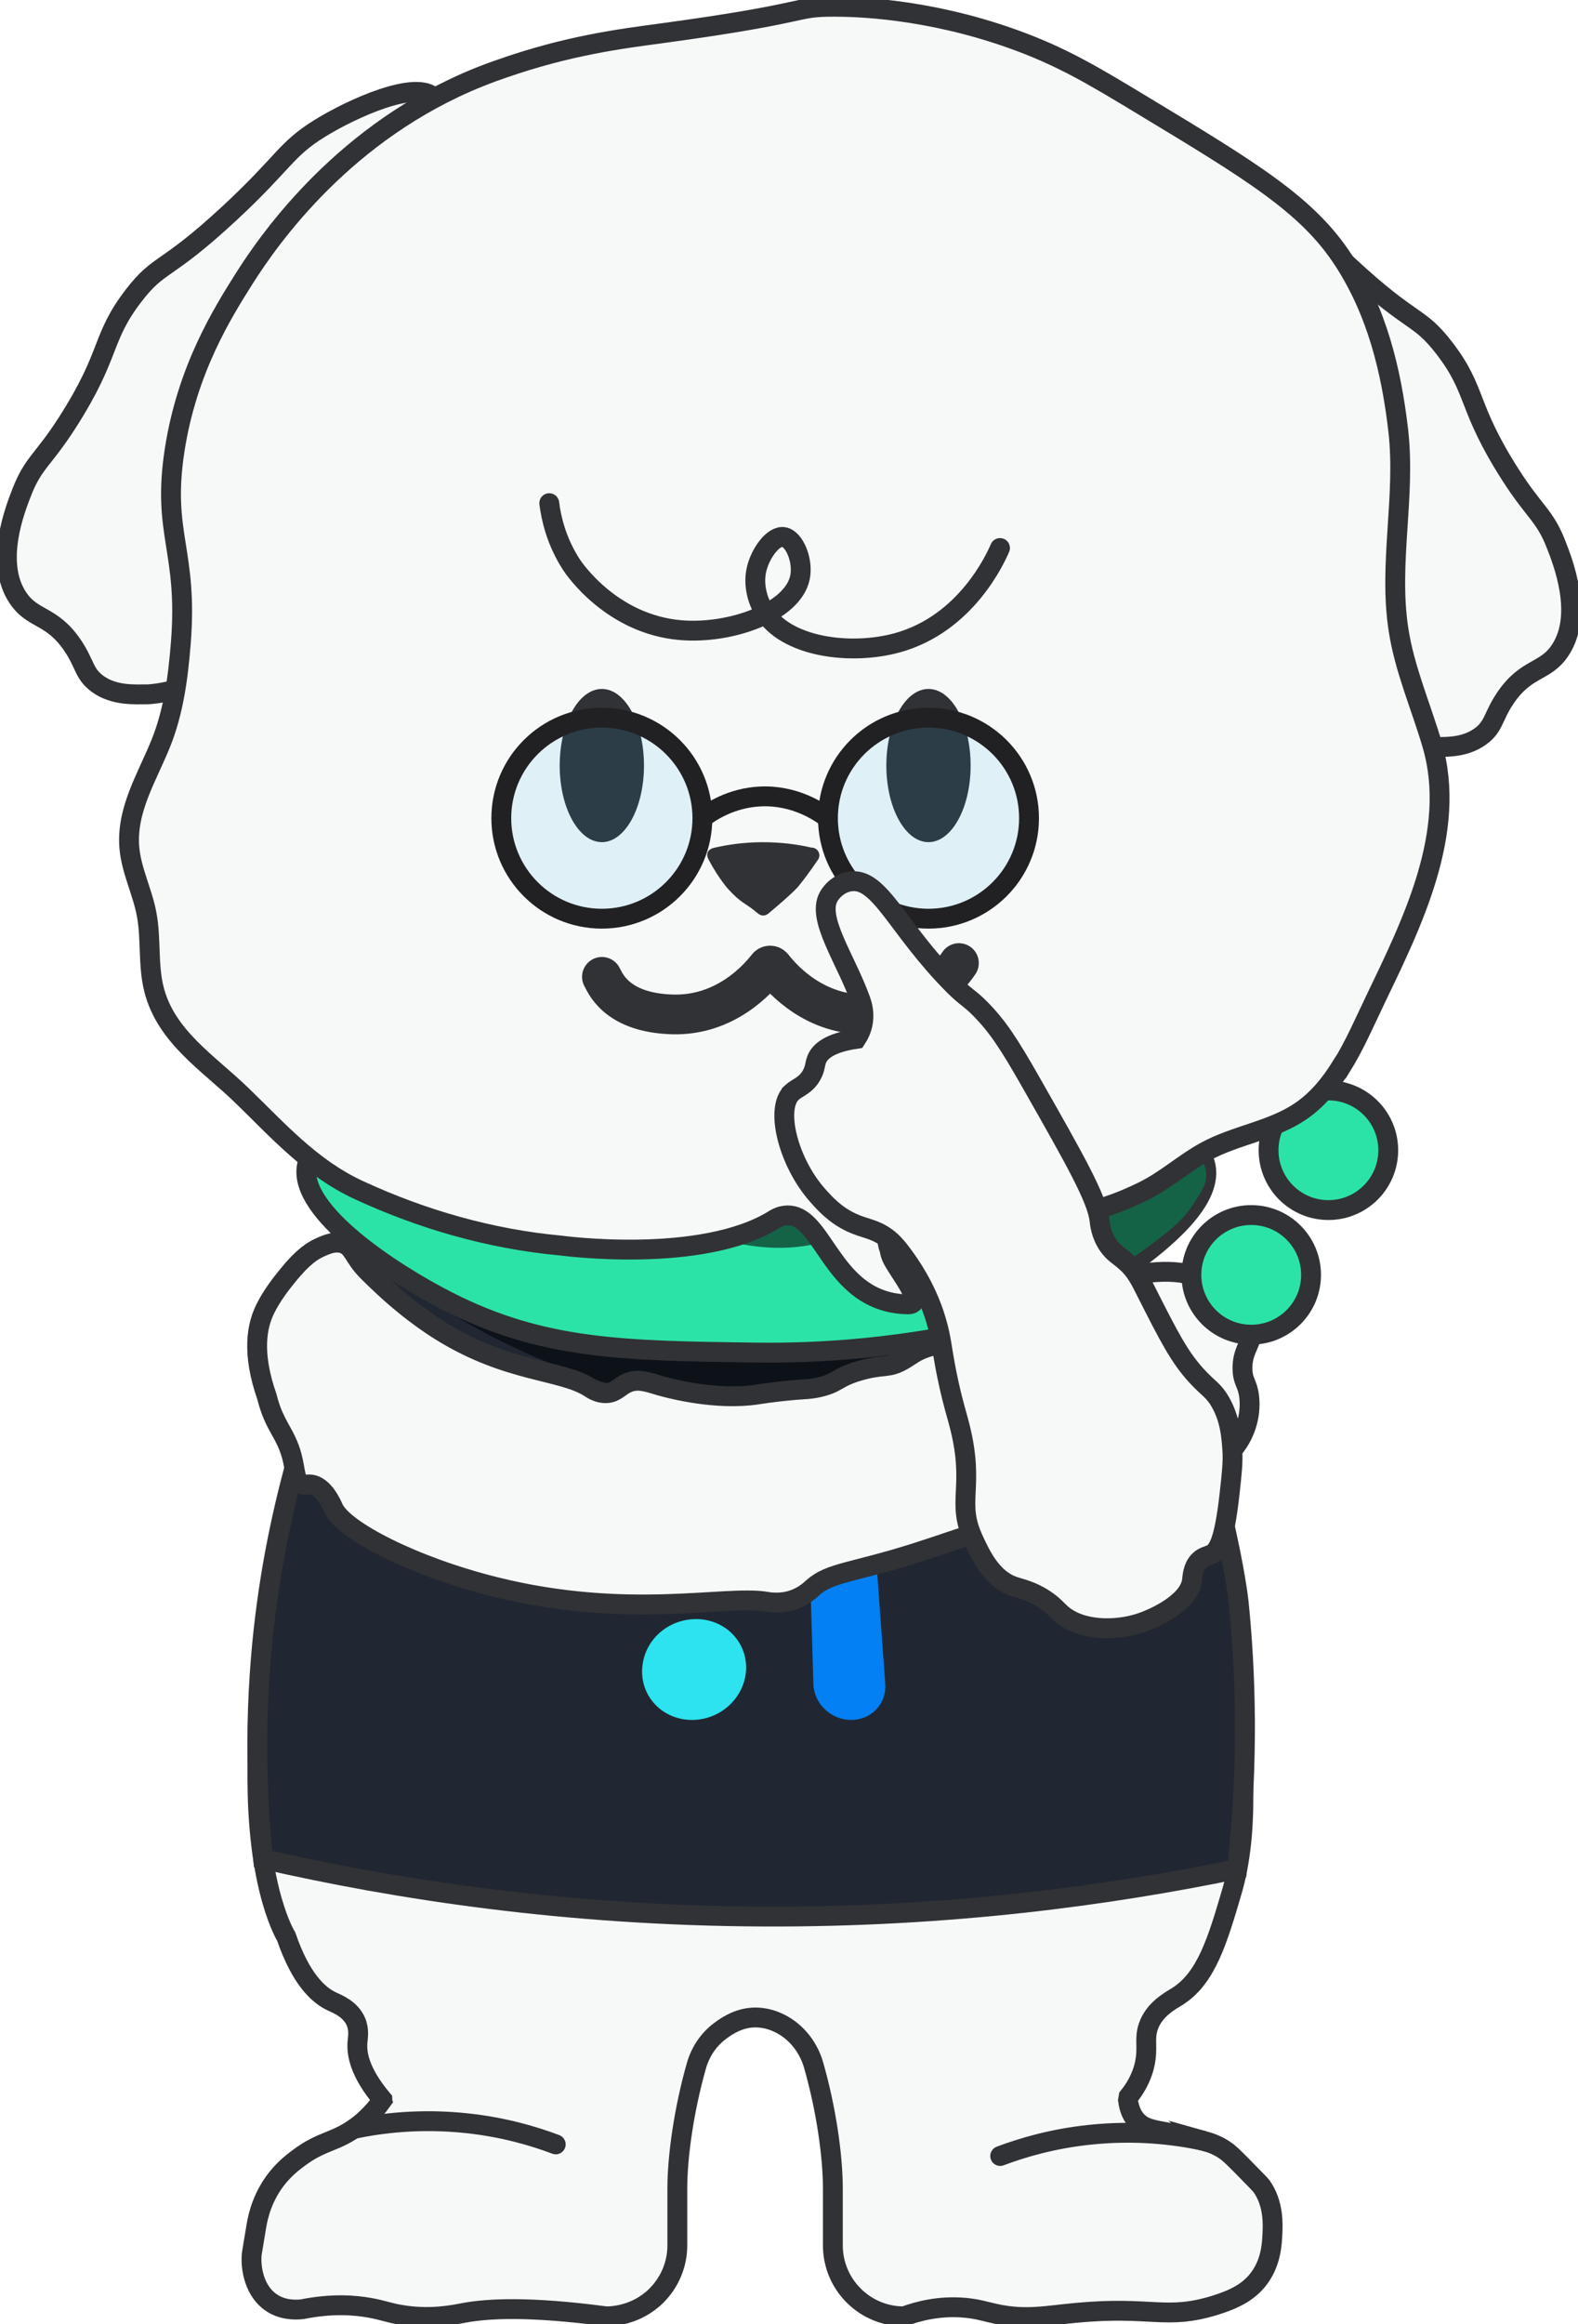 <svg width="159" height="234" viewBox="0 0 159 234" fill="none" xmlns="http://www.w3.org/2000/svg">
    <g clip-path="url(#clip0_548_3953)">
        <path d="M157.21 65.46C155.696 67.749 153.804 67.13 151.663 70.306C150.411 72.175 150.548 73.152 149.151 74.155C147.479 75.358 145.448 75.2 144.12 75.2C144.12 75.2 141.47 75.111 139.027 73.825C133.975 71.172 133.665 56.854 131.449 47.217C126.955 27.688 112.488 18.126 115.262 15.143C117.01 13.267 123.534 16.209 126.776 18.216C130.245 20.354 130.369 21.66 135.916 26.801C142.427 32.83 142.902 31.64 145.531 35.05C148.869 39.387 147.754 40.865 152.193 47.801C154.623 51.595 155.634 51.877 156.763 54.743C157.486 56.572 159.578 61.885 157.21 65.46Z" fill="#F7F8F8" stroke="#313235" stroke-width="2" stroke-miterlimit="10" stroke-linecap="round"/>
        <path d="M1.79 60.167C3.304 62.456 5.197 61.837 7.337 65.013C8.59 66.883 8.452 67.859 9.849 68.862C11.522 70.065 13.552 69.907 14.88 69.907C14.88 69.907 17.53 69.818 19.973 68.532C25.025 65.879 25.335 51.561 27.551 41.924C32.045 22.395 46.512 12.833 43.739 9.85C41.991 7.974 35.466 10.916 32.224 12.923C28.756 15.06 28.632 16.367 23.084 21.508C16.573 27.537 16.099 26.347 13.469 29.757C10.131 34.094 11.246 35.572 6.807 42.508C4.378 46.302 3.366 46.584 2.237 49.45C1.514 51.279 -0.578 56.592 1.79 60.167Z" fill="#F7F8F8" stroke="#313235" stroke-width="2" stroke-miterlimit="10" stroke-linecap="round"/>
        <path d="M121.126 215.509C117.051 214.347 115.585 214.712 114.505 213.495C114.195 213.145 113.796 212.533 113.658 211.46L113.72 211.096C114.292 210.388 115.028 209.275 115.351 207.776C115.702 206.119 115.269 205.301 115.709 204.023C116.308 202.284 117.932 201.445 118.662 200.985C121.566 199.142 122.695 195.307 124.127 190.44C127.788 178.005 122.021 157.129 117.072 139.216C116.996 138.941 116.934 138.707 116.845 138.412C116.143 135.951 114.34 130.17 110.94 123.489C107.684 117.096 104.849 113.583 102.832 111.377C102.44 110.951 100.526 108.868 98.524 107.232C90.051 100.276 78.619 99.953 76.561 99.918C75.302 99.898 59.211 99.918 47.545 112.106C43.278 116.567 41.123 120.994 39.953 123.75C17.406 176.919 28.838 194.977 28.838 194.977C30.311 199.252 32.066 200.875 33.47 201.521C33.972 201.755 35.315 202.27 35.858 203.542C36.209 204.36 36.065 205.095 36.023 205.563C35.907 206.807 36.264 208.69 38.515 211.371C38.515 211.399 38.522 211.419 38.529 211.447C37.476 212.925 36.409 213.804 35.652 214.327C33.649 215.702 32.417 215.55 30.132 217.241C29.568 217.661 28.756 218.272 27.95 219.269C26.498 221.077 26.016 222.995 25.831 224.136C25.686 225.023 25.535 225.902 25.39 226.789C25.225 227.772 25.376 230.432 27.269 231.78C28.363 232.563 29.643 232.584 30.435 232.501C33.443 231.896 35.755 232.075 37.317 232.364C38.666 232.611 39.059 232.838 40.456 233.072C43.45 233.567 45.81 233.037 46.781 232.859C49.19 232.412 53.361 232.192 61.083 233.216C61.558 233.216 64.097 233.168 66.148 231.12C67.442 229.827 68.248 228.033 68.248 226.06V220.335C68.248 217.104 68.915 212.395 70.168 207.989C70.56 206.607 71.372 205.37 72.522 204.504C73.513 203.755 74.669 203.136 76.087 203.122C76.809 203.122 77.477 203.267 78.083 203.507C79.989 204.257 81.4 205.92 81.971 207.886C83.245 212.32 83.919 217.076 83.919 220.335V226.06C83.919 230.013 87.126 233.216 91.084 233.216C92.536 232.68 94.711 232.109 97.299 232.357C98.579 232.481 99.274 232.735 100.341 232.962C103.355 233.608 105.351 233.147 108.448 232.859C116.095 232.144 117.464 233.642 122.482 232.082C124.436 231.47 125.923 230.721 126.942 229.277C128.077 227.683 128.16 225.916 128.208 224.954C128.256 223.936 128.353 221.847 127.1 220.094C127.017 219.977 126.432 219.379 125.269 218.197C124.134 217.042 123.803 216.74 123.335 216.43C122.592 215.942 121.917 215.715 121.105 215.488L121.126 215.509Z" fill="#F7F8F8" stroke="#313235" stroke-width="2" stroke-miterlimit="10"/>
        <path d="M35.651 214.341C38.404 213.763 42.376 213.262 47.097 213.777C50.724 214.169 53.739 215.049 55.996 215.901" fill="#F7F8F8"/>
        <path d="M35.651 214.341C38.404 213.763 42.376 213.262 47.097 213.777C50.724 214.169 53.739 215.049 55.996 215.901" stroke="#313235" stroke-width="2" stroke-miterlimit="10" stroke-linecap="round"/>
        <path d="M121.126 215.509C118.373 214.932 114.402 214.43 109.68 214.946C106.053 215.337 103.039 216.217 100.781 217.07" fill="#F7F8F8"/>
        <path d="M121.126 215.509C118.373 214.932 114.402 214.43 109.68 214.946C106.053 215.337 103.039 216.217 100.781 217.07" stroke="#313235" stroke-width="2" stroke-miterlimit="10" stroke-linecap="round"/>
        <path d="M109.893 121.702C108.936 121.227 108.358 121.186 107.126 120.499C104.139 118.835 102.763 116.23 102.267 115.825C92.714 107.981 79.823 107.61 77.497 107.576C59.905 107.315 50.256 124.926 44.778 121.317C43.559 120.512 42.424 118.636 42.685 113.962C41.267 116.911 39.327 121.145 37.241 126.328C33.401 135.869 29.051 146.661 27.041 160.36C26.098 166.774 25.362 175.95 26.511 187.175C39.815 190.213 56.939 192.881 76.926 192.963C95.66 193.045 111.848 190.832 124.649 188.186C125.881 177.139 125.475 167.935 124.814 161.378C124.814 161.378 123.555 148.874 115.337 128.713C114.332 126.252 112.88 123.18 109.9 121.709L109.893 121.702Z" fill="#212732" stroke="#313235" stroke-width="2" stroke-miterlimit="10"/>
        <path d="M84.937 157.088H68.839C66.987 157.088 65.583 155.741 65.7 154.105C65.817 152.503 67.352 151.232 69.135 151.232H84.634C86.417 151.232 87.958 152.503 88.068 154.105C88.185 155.734 86.781 157.088 84.93 157.088H84.937Z" fill="#2CE3A7"/>
        <g style="mix-blend-mode:lighten">
            <path d="M81.957 169.551L81.496 154.105C81.448 152.503 82.859 151.232 84.642 151.232C86.424 151.232 87.966 152.503 88.076 154.105L89.198 169.551C89.342 171.53 87.808 173.166 85.763 173.166C83.719 173.166 82.019 171.53 81.957 169.551Z" fill="#0280F4"/>
        </g>
        <path d="M75.178 167.935C75.15 170.781 72.707 173.166 69.727 173.166C66.747 173.166 64.503 170.788 64.71 167.935C64.916 165.082 67.339 163.013 70.147 163.013C72.955 163.013 75.205 165.179 75.178 167.935Z" fill="#2CE3EF"/>
        <path d="M37.242 126.328C40.291 128.898 44.53 132.012 50.009 134.796C56.492 138.089 61.964 139.539 64.07 140.041C80.78 144.083 94.58 139.677 98.579 138.336C106.59 135.662 111.876 132.074 115.021 127.008C115.792 125.764 116.136 125.138 116.088 124.472C115.62 117.969 37.613 113.508 35.948 123.413C35.762 124.52 36.546 125.585 37.242 126.321V126.328Z" fill="#0D1219"/>
        <path d="M100.588 133.442C89.273 136.192 79.913 136.226 76.017 136.178C62.865 135.999 54.689 135.896 45.108 131.016C39.588 128.204 30.077 122.018 30.916 117.406C31.185 115.935 32.444 114.952 33.614 114.305H118.785C119.873 114.897 121.174 115.886 121.483 117.406C122.227 121.083 116.638 125.283 114.339 127.015C108.455 131.449 102.852 132.892 100.595 133.442H100.588Z" fill="#2CE3A7" stroke="#313235" stroke-width="2" stroke-miterlimit="10"/>
        <path d="M133.851 121.832C137.181 121.832 139.88 119.136 139.88 115.811C139.88 112.485 137.181 109.789 133.851 109.789C130.522 109.789 127.822 112.485 127.822 115.811C127.822 119.136 130.522 121.832 133.851 121.832Z" fill="#2CE3A7" stroke="#313235" stroke-width="2" stroke-miterlimit="10"/>
        <path d="M36.244 115.88C37.559 116.223 55.956 121.062 72.811 124.871C75.302 125.434 79.184 126.266 83.52 124.871C86.748 123.833 86.61 122.719 89.763 121.605C94.353 119.976 98.331 121.021 104.464 122.63C108.868 123.784 110.266 124.836 110.94 126.245C111.539 127.496 110.685 128.06 110.52 128.947C111.16 128.582 111.952 128.087 112.771 127.558C114.03 126.733 114.946 126.067 115.132 125.936C117.589 124.128 119.027 123.076 120.218 121.269C121.057 119.997 121.567 119.227 121.546 118.265C121.498 115.935 118.318 113.694 113.824 112.539L36.251 115.886L36.244 115.88Z" fill="#156347"/>
        <path d="M135.132 107.431C136.474 105.287 137.506 102.881 138.545 100.723C142.269 92.969 146.873 83.765 144.313 74.994C143.177 71.11 141.512 67.357 140.906 63.349C139.894 56.702 141.656 49.993 140.886 43.326C140.184 37.263 138.718 31.324 135.338 26.155C131.718 20.622 126.15 17.26 115.021 10.544C110.293 7.692 106.989 5.678 101.972 3.897C93.362 0.832 86.19 0.687 84.139 0.68C79.734 0.667 82.184 1.251 66.554 3.368C62.583 3.904 57.352 4.557 50.683 6.874C50.133 7.059 49.279 7.362 48.254 7.774C34.84 13.17 27.296 23.784 24.585 28.08C22.43 31.496 18.845 37.194 17.592 45.347C16.291 53.829 18.982 55.396 18.212 64.834C17.929 68.285 17.489 71.66 16.188 74.877C14.818 78.259 12.699 81.579 13.036 85.38C13.242 87.662 14.344 89.772 14.77 92.027C15.245 94.516 14.894 97.121 15.507 99.582C16.704 104.373 21.006 107.033 24.323 110.243C28.033 113.831 31.35 117.598 36.134 119.811C42.569 122.788 49.458 124.76 56.533 125.407C56.533 125.407 70.718 127.338 78.034 122.767C78.069 122.746 78.379 122.533 78.847 122.43C79.005 122.396 79.17 122.375 79.349 122.368C82.542 122.313 83.52 128.782 88.51 130.755C89.776 131.256 90.925 131.318 91.517 131.325C91.861 131.311 91.992 131.201 92.047 131.119C92.598 130.349 90.037 127.345 89.755 126.355C89.755 126.335 89.583 125.75 89.583 125.75C89.528 125.544 89.48 125.331 89.439 125.118C89.397 124.905 89.363 124.692 89.335 124.479C89.308 124.266 89.294 124.052 89.287 123.833C89.287 123.619 89.287 123.406 89.315 123.193C89.384 122.616 89.404 122.575 89.439 122.568C89.466 122.561 89.576 122.54 89.852 122.939C89.941 123.125 90.099 123.399 90.361 123.681C90.588 123.929 90.753 124.032 91.125 124.3C92.24 125.09 92.446 125.352 93.327 125.853C93.327 125.853 93.451 125.922 93.582 125.991C94.071 126.245 100.829 128.026 101.084 127.173C101.325 126.376 95.268 125.4 94.27 121.599C94.27 121.585 94.25 121.564 94.257 121.537C94.36 121.104 99.873 122.533 104.119 122.616C109.501 122.726 113.734 120.643 115.145 119.963C117.43 118.856 119.268 117.137 121.477 115.934C124.519 114.278 128.139 113.852 131.023 111.906C132.709 110.765 134.017 109.184 135.111 107.425L135.132 107.431Z" fill="#F7F8F8" stroke="#313235" stroke-width="2" stroke-miterlimit="10"/>
        <path d="M55.343 50.66C55.522 52.069 56.01 54.448 57.593 56.874C57.855 57.273 61.647 62.861 68.592 63.446C73.602 63.865 79.858 61.645 80.602 58.16C80.966 56.441 80.037 54.241 78.971 54.07C77.917 53.898 76.624 55.685 76.238 57.293C75.743 59.369 76.754 61.163 76.961 61.507C79.142 65.178 85.715 66.01 90.409 64.717C97.34 62.806 100.293 56.249 100.761 55.176" stroke="#313235" stroke-width="2" stroke-linecap="round" stroke-linejoin="round"/>
        <path d="M77.477 91.931C79.885 89.924 80.422 89.271 80.422 89.271C80.959 88.611 81.627 87.731 82.349 86.652C82.563 86.425 82.618 86.088 82.494 85.806C82.377 85.538 82.115 85.339 81.771 85.339C80.443 85.036 78.702 84.775 76.664 84.796C74.841 84.816 73.264 85.057 72.032 85.339C71.888 85.366 71.461 85.469 71.31 85.806C71.172 86.123 71.351 86.466 71.454 86.652C72.466 88.528 73.382 89.525 73.382 89.525C74.772 91.03 74.978 90.804 76.327 91.931C76.403 92 76.616 92.171 76.898 92.178C77.181 92.178 77.394 92.007 77.483 91.931H77.477Z" fill="#313235"/>
        <path d="M96.624 96.963C96.342 97.389 93.238 101.946 87.471 102.132C82.13 102.297 78.826 98.585 77.87 97.348C77.732 97.169 77.457 97.169 77.319 97.348C76.369 98.585 73.059 102.304 67.718 102.132C61.943 101.953 60.925 98.777 60.649 98.351" stroke="#313235" stroke-width="4" stroke-linecap="round" stroke-linejoin="round"/>
        <path d="M60.642 84.789C62.987 84.789 64.888 81.336 64.888 77.076C64.888 72.817 62.987 69.364 60.642 69.364C58.297 69.364 56.395 72.817 56.395 77.076C56.395 81.336 58.297 84.789 60.642 84.789Z" fill="#313235"/>
        <path d="M93.554 84.789C95.899 84.789 97.801 81.336 97.801 77.076C97.801 72.817 95.899 69.364 93.554 69.364C91.209 69.364 89.308 72.817 89.308 77.076C89.308 81.336 91.209 84.789 93.554 84.789Z" fill="#313235"/>
        <path opacity="0.1" d="M60.642 92.495C66.237 92.495 70.773 87.964 70.773 82.376C70.773 76.788 66.237 72.258 60.642 72.258C55.047 72.258 50.511 76.788 50.511 82.376C50.511 87.964 55.047 92.495 60.642 92.495Z" fill="#00A0E9"/>
        <path d="M60.642 92.495C66.237 92.495 70.773 87.964 70.773 82.376C70.773 76.788 66.237 72.258 60.642 72.258C55.047 72.258 50.511 76.788 50.511 82.376C50.511 87.964 55.047 92.495 60.642 92.495Z" stroke="#212123" stroke-width="2" stroke-miterlimit="10"/>
        <path opacity="0.1" d="M93.555 92.495C99.15 92.495 103.686 87.964 103.686 82.376C103.686 76.788 99.15 72.258 93.555 72.258C87.96 72.258 83.424 76.788 83.424 82.376C83.424 87.964 87.96 92.495 93.555 92.495Z" fill="#00A0E9"/>
        <path d="M93.555 92.495C99.15 92.495 103.686 87.964 103.686 82.376C103.686 76.788 99.15 72.258 93.555 72.258C87.96 72.258 83.424 76.788 83.424 82.376C83.424 87.964 87.96 92.495 93.555 92.495Z" stroke="#212123" stroke-width="2" stroke-miterlimit="10"/>
        <path d="M70.732 82.376C71.606 81.716 73.685 80.328 76.603 80.19C80.086 80.025 82.584 81.737 83.424 82.376" stroke="#212123" stroke-width="2" stroke-miterlimit="10"/>
        <path d="M120.052 128.355C114.36 126.857 105.798 131.291 103.933 131.627C103.906 131.627 103.761 131.655 103.561 131.696C103.149 131.786 102.529 131.93 101.806 132.184C101.744 132.205 101.366 132.342 100.946 132.528C98.737 133.49 97.581 134.783 95.413 135.298C94.421 135.539 94.27 135.36 93.3 135.69C92.171 136.075 91.73 136.528 90.918 136.982C89.432 137.814 89.019 137.326 86.644 138C84.201 138.701 84.456 139.271 82.356 139.711C81.303 139.931 81.173 139.807 78.516 140.103C76.644 140.316 76.438 140.412 75.563 140.495C71.386 140.907 67.008 139.656 66.506 139.512C65.322 139.168 64.324 138.769 63.257 139.216C62.438 139.56 62.081 140.185 61.172 140.261C60.332 140.33 59.672 139.869 59.417 139.711C56.588 137.883 51.213 138.233 44.447 134.033C41.853 132.425 39.719 130.548 38.652 129.552C37.331 128.314 36.684 127.682 36.257 127.091C35.555 126.115 35.376 125.517 34.661 125.235C33.78 124.884 32.844 125.317 32.169 125.627C31.502 125.936 30.552 126.506 29.038 128.369C28.198 129.393 27.345 130.521 26.711 131.813C25.899 133.47 25.335 136.178 26.897 140.639C27.654 143.67 28.762 144.193 29.416 146.654C29.788 148.063 29.691 149.121 30.414 149.424C30.731 149.554 30.944 149.424 31.316 149.465C32.658 149.596 33.49 151.61 33.608 151.871C34.599 154.064 41.626 157.714 49.885 159.769C63.257 163.103 73.031 160.58 77.167 161.254C77.484 161.309 78.619 161.515 79.906 161.082C80.987 160.718 81.661 160.071 81.888 159.865C83.637 158.284 85.935 158.367 92.384 156.311C95.44 155.335 96.362 154.923 99.508 154.036C100.279 153.816 101.118 153.624 102.653 153.287C104.511 152.881 116.686 150.427 122.502 147.265C122.839 147.08 123.514 146.702 124.168 145.98C125.372 144.653 126.102 142.626 125.868 140.632C125.703 139.23 125.221 139.168 125.193 137.835C125.159 136.089 125.978 135.422 126.081 134.377C126.288 132.212 123.328 129.222 120.052 128.355Z" fill="#F7F8F8" stroke="#313235" stroke-width="2" stroke-miterlimit="10"/>
        <path d="M79.783 110.002C78.041 111.638 79.466 117.055 82.357 120.32C83.114 121.172 84.126 122.313 85.812 123.097C87.181 123.729 88.042 123.688 89.294 124.582C89.817 124.96 90.375 125.503 91.325 126.864C91.951 127.764 93.857 130.493 94.676 134.329C94.959 135.656 95.021 136.666 95.585 139.244C96.087 141.54 96.404 142.392 96.734 143.719C98.242 149.843 96.308 151.136 98.076 154.971C98.792 156.525 99.893 158.924 102.089 159.7C102.791 159.948 103.906 160.14 105.255 161.034C106.129 161.611 106.494 162.086 106.92 162.464C108.861 164.196 112.385 164.251 114.945 163.392C116.453 162.883 119.805 161.323 120.1 159.15C120.162 158.724 120.169 157.796 120.844 157.13C121.271 156.71 121.656 156.69 122.034 156.504C122.675 156.188 123.335 155.384 123.886 150.455C124.127 148.269 124.251 147.176 124.168 145.973C124.072 144.55 123.934 142.873 122.984 141.196C122.296 139.979 121.794 139.849 120.582 138.536C118.834 136.639 117.76 134.521 115.613 130.287C114.911 128.899 114.505 127.991 113.473 127.063C112.784 126.438 112.261 126.211 111.704 125.434C110.926 124.341 110.823 123.193 110.782 122.822C110.513 120.643 108.318 116.773 103.913 109.033C101.58 104.929 100.485 103.314 98.758 101.554C97.691 100.475 97.34 100.434 96.122 99.217C90.423 93.519 88.668 88.322 85.695 88.742C84.738 88.872 83.878 89.559 83.472 90.323C82.295 92.515 85.213 96.557 86.686 100.633C86.823 101.004 87.106 101.829 86.961 102.847C86.851 103.644 86.514 104.249 86.287 104.593C83.575 104.991 82.632 105.857 82.308 106.62C82.088 107.143 82.164 107.562 81.772 108.256C81.166 109.322 80.313 109.501 79.783 109.996V110.002Z" fill="#F7F8F8" stroke="#313235" stroke-width="2" stroke-miterlimit="10"/>
        <path d="M126.074 134.377C129.404 134.377 132.103 131.681 132.103 128.355C132.103 125.03 129.404 122.334 126.074 122.334C122.744 122.334 120.045 125.03 120.045 128.355C120.045 131.681 122.744 134.377 126.074 134.377Z" fill="#2CE3A7" stroke="#313235" stroke-width="2" stroke-miterlimit="10"/>
    </g>
    <defs>
        <clipPath id="clip0_548_3953">
            <rect width="159" height="234" fill="white"/>
        </clipPath>
    </defs>
</svg>

